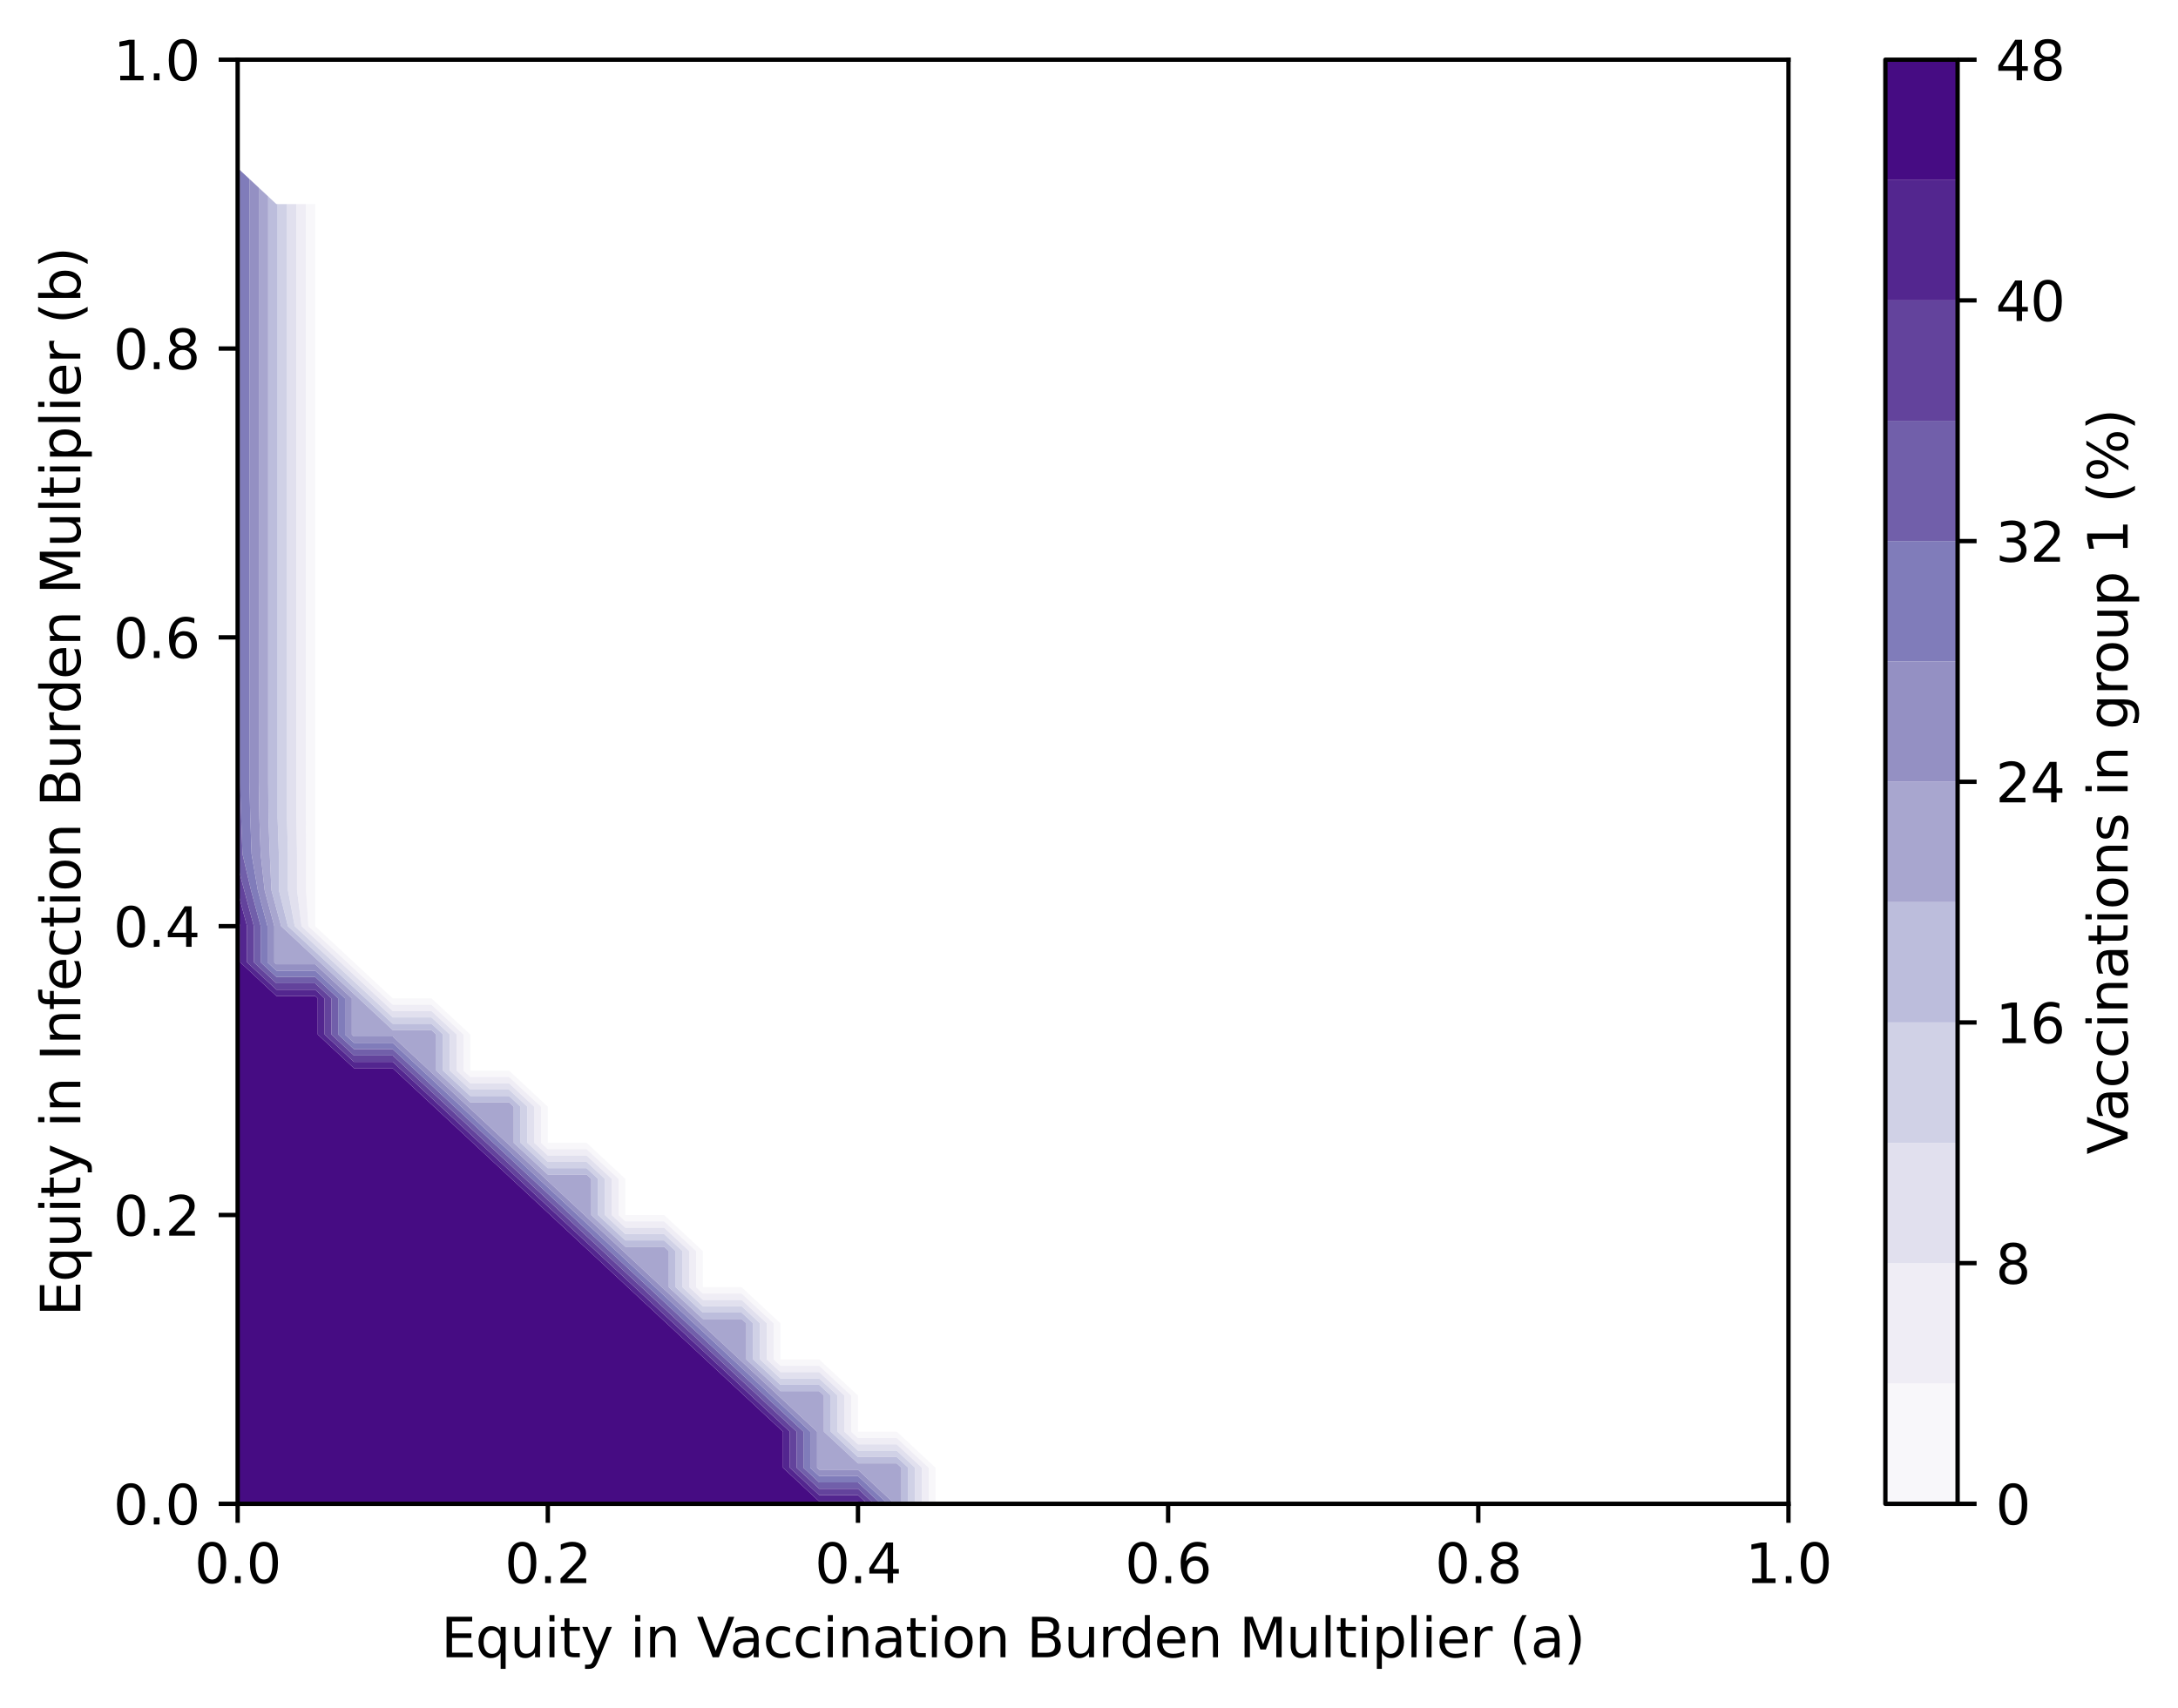 <?xml version="1.0" encoding="utf-8" standalone="no"?>
<!DOCTYPE svg PUBLIC "-//W3C//DTD SVG 1.1//EN"
  "http://www.w3.org/Graphics/SVG/1.1/DTD/svg11.dtd">
<svg xmlns:xlink="http://www.w3.org/1999/xlink" width="401.242pt" height="314.667pt" viewBox="0 0 401.242 314.667" xmlns="http://www.w3.org/2000/svg" version="1.1">
 <defs>
  <style type="text/css">*{stroke-linejoin: round; stroke-linecap: butt}</style>
 </defs>
 <g id="figure_1">
  <g id="patch_1">
   <path d="M 0 314.667 
L 401.242 314.667 
L 401.242 0 
L 0 0 
z
" style="fill: #ffffff"/>
  </g>
  <g id="axes_1">
   <g id="patch_2">
    <path d="M 43.781 277.111 
L 329.477 277.111 
L 329.477 10.999 
L 43.781 10.999 
z
" style="fill: #ffffff"/>
   </g>
   <g id="QuadContourSet_1">
    <path d="M 172.344 270.458 
L 165.202 263.806 
L 158.06 263.806 
L 158.06 263.806 
L 158.06 257.153 
L 150.917 250.5 
L 143.775 250.5 
L 143.775 250.5 
L 143.775 243.847 
L 136.632 237.194 
L 129.49 237.194 
L 129.49 237.194 
L 129.49 230.542 
L 122.348 223.889 
L 115.205 223.889 
L 115.205 223.889 
L 115.205 217.236 
L 108.063 210.583 
L 100.92 210.583 
L 100.92 210.583 
L 100.92 203.93 
L 93.778 197.278 
L 86.636 197.278 
L 86.636 197.278 
L 86.636 190.625 
L 79.493 183.972 
L 72.351 183.972 
L 72.351 183.972 
L 65.208 177.319 
L 65.208 177.319 
L 58.066 170.666 
L 58.066 170.666 
L 58.066 164.014 
L 58.066 157.361 
L 58.066 150.708 
L 58.066 144.055 
L 58.066 137.402 
L 58.066 130.75 
L 58.066 124.097 
L 58.066 117.444 
L 58.066 110.791 
L 58.066 104.138 
L 58.066 97.486 
L 58.066 90.833 
L 58.066 84.18 
L 58.066 77.527 
L 58.066 70.874 
L 58.066 64.222 
L 58.066 57.569 
L 58.066 50.916 
L 58.066 44.263 
L 58.066 37.61 
L 56.334 37.61 
L 56.334 44.263 
L 56.334 50.916 
L 56.334 57.569 
L 56.334 64.222 
L 56.334 70.874 
L 56.334 77.527 
L 56.334 84.18 
L 56.334 90.833 
L 56.334 97.486 
L 56.334 104.138 
L 56.334 110.791 
L 56.334 117.444 
L 56.334 124.097 
L 56.334 130.75 
L 56.334 137.402 
L 56.334 144.055 
L 56.334 150.708 
L 56.392 157.361 
L 56.392 164.014 
L 56.81 170.666 
L 58.066 171.836 
L 63.953 177.319 
L 65.208 178.489 
L 71.095 183.972 
L 72.351 185.142 
L 79.493 185.142 
L 85.38 190.625 
L 85.38 197.278 
L 86.636 198.447 
L 93.778 198.447 
L 99.665 203.93 
L 99.665 210.583 
L 100.92 211.753 
L 108.063 211.753 
L 113.95 217.236 
L 113.95 223.889 
L 115.205 225.058 
L 122.348 225.058 
L 128.234 230.542 
L 128.234 237.194 
L 129.49 238.364 
L 136.632 238.364 
L 142.519 243.847 
L 142.519 250.5 
L 143.775 251.67 
L 150.917 251.67 
L 156.804 257.153 
L 156.804 263.806 
L 158.06 264.975 
L 165.202 264.975 
L 171.089 270.458 
L 171.089 277.111 
L 172.344 277.111 
z
" clip-path="url(#p591212e6e8)" style="fill: #f8f7fa"/>
    <path d="M 171.089 270.458 
L 165.202 264.975 
L 158.06 264.975 
L 156.804 263.806 
L 156.804 257.153 
L 150.917 251.67 
L 143.775 251.67 
L 142.519 250.5 
L 142.519 243.847 
L 136.632 238.364 
L 129.49 238.364 
L 128.234 237.194 
L 128.234 230.542 
L 122.348 225.058 
L 115.205 225.058 
L 113.95 223.889 
L 113.95 217.236 
L 108.063 211.753 
L 100.92 211.753 
L 99.665 210.583 
L 99.665 203.93 
L 93.778 198.447 
L 86.636 198.447 
L 85.38 197.278 
L 85.38 190.625 
L 79.493 185.142 
L 72.351 185.142 
L 71.095 183.972 
L 65.208 178.489 
L 63.953 177.319 
L 58.066 171.836 
L 56.81 170.666 
L 56.392 164.014 
L 56.392 157.361 
L 56.334 150.708 
L 56.334 144.055 
L 56.334 137.402 
L 56.334 130.75 
L 56.334 124.097 
L 56.334 117.444 
L 56.334 110.791 
L 56.334 104.138 
L 56.334 97.486 
L 56.334 90.833 
L 56.334 84.18 
L 56.334 77.527 
L 56.334 70.874 
L 56.334 64.222 
L 56.334 57.569 
L 56.334 50.916 
L 56.334 44.263 
L 56.334 37.61 
L 54.602 37.61 
L 54.602 44.263 
L 54.602 50.916 
L 54.602 57.569 
L 54.602 64.222 
L 54.602 70.874 
L 54.602 77.527 
L 54.602 84.18 
L 54.602 90.833 
L 54.602 97.486 
L 54.602 104.138 
L 54.602 110.791 
L 54.602 117.444 
L 54.602 124.097 
L 54.602 130.75 
L 54.602 137.402 
L 54.602 144.055 
L 54.602 150.708 
L 54.718 157.361 
L 54.718 164.014 
L 55.555 170.666 
L 58.066 173.006 
L 62.697 177.319 
L 65.208 179.658 
L 69.84 183.972 
L 72.351 186.311 
L 79.493 186.311 
L 84.124 190.625 
L 84.124 197.278 
L 86.636 199.617 
L 93.778 199.617 
L 98.409 203.93 
L 98.409 210.583 
L 100.92 212.922 
L 108.063 212.922 
L 112.694 217.236 
L 112.694 223.889 
L 115.205 226.228 
L 122.348 226.228 
L 126.979 230.542 
L 126.979 237.194 
L 129.49 239.534 
L 136.632 239.534 
L 141.264 243.847 
L 141.264 250.5 
L 143.775 252.839 
L 150.917 252.839 
L 155.548 257.153 
L 155.548 263.806 
L 158.06 266.145 
L 165.202 266.145 
L 169.833 270.458 
L 169.833 277.111 
L 171.089 277.111 
z
" clip-path="url(#p591212e6e8)" style="fill: #efedf5"/>
    <path d="M 169.833 270.458 
L 165.202 266.145 
L 158.06 266.145 
L 155.548 263.806 
L 155.548 257.153 
L 150.917 252.839 
L 143.775 252.839 
L 141.264 250.5 
L 141.264 243.847 
L 136.632 239.534 
L 129.49 239.534 
L 126.979 237.194 
L 126.979 230.542 
L 122.348 226.228 
L 115.205 226.228 
L 112.694 223.889 
L 112.694 217.236 
L 108.063 212.922 
L 100.92 212.922 
L 98.409 210.583 
L 98.409 203.93 
L 93.778 199.617 
L 86.636 199.617 
L 84.124 197.278 
L 84.124 190.625 
L 79.493 186.311 
L 72.351 186.311 
L 69.84 183.972 
L 65.208 179.658 
L 62.697 177.319 
L 58.066 173.006 
L 55.555 170.666 
L 54.718 164.014 
L 54.718 157.361 
L 54.602 150.708 
L 54.602 144.055 
L 54.602 137.402 
L 54.602 130.75 
L 54.602 124.097 
L 54.602 117.444 
L 54.602 110.791 
L 54.602 104.138 
L 54.602 97.486 
L 54.602 90.833 
L 54.602 84.18 
L 54.602 77.527 
L 54.602 70.874 
L 54.602 64.222 
L 54.602 57.569 
L 54.602 50.916 
L 54.602 44.263 
L 54.602 37.61 
L 52.87 37.61 
L 52.87 44.263 
L 52.87 50.916 
L 52.87 57.569 
L 52.87 64.222 
L 52.87 70.874 
L 52.87 77.527 
L 52.87 84.18 
L 52.87 90.833 
L 52.87 97.486 
L 52.87 104.138 
L 52.87 110.791 
L 52.87 117.444 
L 52.87 124.097 
L 52.87 130.75 
L 52.87 137.402 
L 52.87 144.055 
L 52.87 150.708 
L 53.044 157.361 
L 53.044 164.014 
L 54.299 170.666 
L 58.066 174.175 
L 61.442 177.319 
L 65.208 180.828 
L 68.584 183.972 
L 72.351 187.481 
L 79.493 187.481 
L 82.869 190.625 
L 82.869 197.278 
L 86.636 200.786 
L 93.778 200.786 
L 97.154 203.93 
L 97.154 210.583 
L 100.92 214.092 
L 108.063 214.092 
L 111.438 217.236 
L 111.438 223.889 
L 115.205 227.398 
L 122.348 227.398 
L 125.723 230.542 
L 125.723 237.194 
L 129.49 240.703 
L 136.632 240.703 
L 140.008 243.847 
L 140.008 250.5 
L 143.775 254.009 
L 150.917 254.009 
L 154.293 257.153 
L 154.293 263.806 
L 158.06 267.314 
L 165.202 267.314 
L 168.578 270.458 
L 168.578 277.111 
L 169.833 277.111 
z
" clip-path="url(#p591212e6e8)" style="fill: #e1e0ee"/>
    <path d="M 168.578 270.458 
L 165.202 267.314 
L 158.06 267.314 
L 154.293 263.806 
L 154.293 257.153 
L 150.917 254.009 
L 143.775 254.009 
L 140.008 250.5 
L 140.008 243.847 
L 136.632 240.703 
L 129.49 240.703 
L 125.723 237.194 
L 125.723 230.542 
L 122.348 227.398 
L 115.205 227.398 
L 111.438 223.889 
L 111.438 217.236 
L 108.063 214.092 
L 100.92 214.092 
L 97.154 210.583 
L 97.154 203.93 
L 93.778 200.786 
L 86.636 200.786 
L 82.869 197.278 
L 82.869 190.625 
L 79.493 187.481 
L 72.351 187.481 
L 68.584 183.972 
L 65.208 180.828 
L 61.442 177.319 
L 58.066 174.175 
L 54.299 170.666 
L 53.044 164.014 
L 53.044 157.361 
L 52.87 150.708 
L 52.87 144.055 
L 52.87 137.402 
L 52.87 130.75 
L 52.87 124.097 
L 52.87 117.444 
L 52.87 110.791 
L 52.87 104.138 
L 52.87 97.486 
L 52.87 90.833 
L 52.87 84.18 
L 52.87 77.527 
L 52.87 70.874 
L 52.87 64.222 
L 52.87 57.569 
L 52.87 50.916 
L 52.87 44.263 
L 52.87 37.61 
L 51.138 37.61 
L 51.138 44.263 
L 51.138 50.916 
L 51.138 57.569 
L 51.138 64.222 
L 51.138 70.874 
L 51.138 77.527 
L 51.138 84.18 
L 51.138 90.833 
L 51.138 97.486 
L 51.138 104.138 
L 51.138 110.791 
L 51.138 117.444 
L 51.138 124.097 
L 51.138 130.75 
L 51.138 137.402 
L 51.138 144.055 
L 51.138 150.708 
L 51.369 157.361 
L 51.369 164.014 
L 53.044 170.666 
L 58.066 175.345 
L 60.186 177.319 
L 65.208 181.997 
L 67.328 183.972 
L 72.351 188.65 
L 79.493 188.65 
L 81.613 190.625 
L 81.613 197.278 
L 86.636 201.956 
L 93.778 201.956 
L 95.898 203.93 
L 95.898 210.583 
L 100.92 215.261 
L 108.063 215.261 
L 110.183 217.236 
L 110.183 223.889 
L 115.205 228.567 
L 122.348 228.567 
L 124.468 230.542 
L 124.468 237.194 
L 129.49 241.873 
L 136.632 241.873 
L 138.752 243.847 
L 138.752 250.5 
L 143.775 255.178 
L 150.917 255.178 
L 153.037 257.153 
L 153.037 263.806 
L 158.06 268.484 
L 165.202 268.484 
L 167.322 270.458 
L 167.322 277.111 
L 168.578 277.111 
z
" clip-path="url(#p591212e6e8)" style="fill: #d0d1e6"/>
    <path d="M 167.322 270.458 
L 165.202 268.484 
L 158.06 268.484 
L 153.037 263.806 
L 153.037 257.153 
L 150.917 255.178 
L 143.775 255.178 
L 138.752 250.5 
L 138.752 243.847 
L 136.632 241.873 
L 129.49 241.873 
L 124.468 237.194 
L 124.468 230.542 
L 122.348 228.567 
L 115.205 228.567 
L 110.183 223.889 
L 110.183 217.236 
L 108.063 215.261 
L 100.92 215.261 
L 95.898 210.583 
L 95.898 203.93 
L 93.778 201.956 
L 86.636 201.956 
L 81.613 197.278 
L 81.613 190.625 
L 79.493 188.65 
L 72.351 188.65 
L 67.328 183.972 
L 65.208 181.997 
L 60.186 177.319 
L 58.066 175.345 
L 53.044 170.666 
L 51.369 164.014 
L 51.369 157.361 
L 51.138 150.708 
L 51.138 144.055 
L 51.138 137.402 
L 51.138 130.75 
L 51.138 124.097 
L 51.138 117.444 
L 51.138 110.791 
L 51.138 104.138 
L 51.138 97.486 
L 51.138 90.833 
L 51.138 84.18 
L 51.138 77.527 
L 51.138 70.874 
L 51.138 64.222 
L 51.138 57.569 
L 51.138 50.916 
L 51.138 44.263 
L 51.138 37.61 
L 50.924 37.61 
L 49.407 36.197 
L 49.407 37.61 
L 49.407 44.263 
L 49.407 50.916 
L 49.407 57.569 
L 49.407 64.222 
L 49.407 70.874 
L 49.407 77.527 
L 49.407 84.18 
L 49.407 90.833 
L 49.407 97.486 
L 49.407 104.138 
L 49.407 110.791 
L 49.407 117.444 
L 49.407 124.097 
L 49.407 130.75 
L 49.407 137.402 
L 49.407 144.055 
L 49.457 150.708 
L 49.695 157.361 
L 50.002 164.014 
L 50.924 167.446 
L 51.788 170.666 
L 58.066 176.514 
L 58.93 177.319 
L 65.208 183.167 
L 66.073 183.972 
L 72.351 189.82 
L 79.493 189.82 
L 80.357 190.625 
L 80.357 197.278 
L 86.636 203.125 
L 93.778 203.125 
L 94.642 203.93 
L 94.642 210.583 
L 100.92 216.431 
L 108.063 216.431 
L 108.927 217.236 
L 108.927 223.889 
L 115.205 229.737 
L 122.348 229.737 
L 123.212 230.542 
L 123.212 237.194 
L 129.49 243.042 
L 136.632 243.042 
L 137.497 243.847 
L 137.497 250.5 
L 143.775 256.348 
L 150.917 256.348 
L 151.781 257.153 
L 151.781 263.806 
L 158.06 269.653 
L 165.202 269.653 
L 166.066 270.458 
L 166.066 277.111 
L 167.322 277.111 
z
" clip-path="url(#p591212e6e8)" style="fill: #bcbddc"/>
    <path d="M 150.917 270.823 
L 158.06 270.823 
L 164.811 277.111 
L 165.202 277.111 
L 166.066 277.111 
L 166.066 270.458 
L 165.202 269.653 
L 158.06 269.653 
L 151.781 263.806 
L 151.781 257.153 
L 150.917 256.348 
L 143.775 256.348 
L 137.497 250.5 
L 137.497 243.847 
L 136.632 243.042 
L 129.49 243.042 
L 123.212 237.194 
L 123.212 230.542 
L 122.348 229.737 
L 115.205 229.737 
L 108.927 223.889 
L 108.927 217.236 
L 108.063 216.431 
L 100.92 216.431 
L 94.642 210.583 
L 94.642 203.93 
L 93.778 203.125 
L 86.636 203.125 
L 80.357 197.278 
L 80.357 190.625 
L 79.493 189.82 
L 72.351 189.82 
L 66.073 183.972 
L 65.208 183.167 
L 58.93 177.319 
L 58.066 176.514 
L 51.788 170.666 
L 50.924 167.446 
L 50.002 164.014 
L 49.695 157.361 
L 49.457 150.708 
L 49.407 144.055 
L 49.407 137.402 
L 49.407 130.75 
L 49.407 124.097 
L 49.407 117.444 
L 49.407 110.791 
L 49.407 104.138 
L 49.407 97.486 
L 49.407 90.833 
L 49.407 84.18 
L 49.407 77.527 
L 49.407 70.874 
L 49.407 64.222 
L 49.407 57.569 
L 49.407 50.916 
L 49.407 44.263 
L 49.407 37.61 
L 49.407 36.197 
L 47.675 34.584 
L 47.675 37.61 
L 47.675 44.263 
L 47.675 50.916 
L 47.675 57.569 
L 47.675 64.222 
L 47.675 70.874 
L 47.675 77.527 
L 47.675 84.18 
L 47.675 90.833 
L 47.675 97.486 
L 47.675 104.138 
L 47.675 110.791 
L 47.675 117.444 
L 47.675 124.097 
L 47.675 130.75 
L 47.675 137.402 
L 47.675 144.055 
L 47.783 150.708 
L 48.021 157.361 
L 48.747 164.014 
L 50.532 170.666 
L 50.532 177.319 
L 50.924 177.684 
L 58.066 177.684 
L 64.817 183.972 
L 64.817 190.625 
L 65.208 190.989 
L 72.351 190.989 
L 79.102 197.278 
L 79.493 197.642 
L 86.244 203.93 
L 86.636 204.295 
L 93.387 210.583 
L 93.778 210.948 
L 100.529 217.236 
L 100.92 217.601 
L 107.671 223.889 
L 108.063 224.253 
L 114.814 230.542 
L 115.205 230.906 
L 121.956 237.194 
L 122.348 237.559 
L 129.099 243.847 
L 129.49 244.212 
L 136.241 250.5 
L 136.632 250.865 
L 143.383 257.153 
L 143.775 257.517 
L 150.526 263.806 
L 150.526 270.458 
z
" clip-path="url(#p591212e6e8)" style="fill: #a8a6cf"/>
    <path d="M 150.917 271.993 
L 158.06 271.993 
L 163.555 277.111 
L 164.811 277.111 
L 158.06 270.823 
L 150.917 270.823 
L 150.526 270.458 
L 150.526 263.806 
L 143.775 257.517 
L 143.383 257.153 
L 136.632 250.865 
L 136.241 250.5 
L 129.49 244.212 
L 129.099 243.847 
L 122.348 237.559 
L 121.956 237.194 
L 115.205 230.906 
L 114.814 230.542 
L 108.063 224.253 
L 107.671 223.889 
L 100.92 217.601 
L 100.529 217.236 
L 93.778 210.948 
L 93.387 210.583 
L 86.636 204.295 
L 86.244 203.93 
L 79.493 197.642 
L 79.102 197.278 
L 72.351 190.989 
L 65.208 190.989 
L 64.817 190.625 
L 64.817 183.972 
L 58.066 177.684 
L 50.924 177.684 
L 50.532 177.319 
L 50.532 170.666 
L 48.747 164.014 
L 48.021 157.361 
L 47.783 150.708 
L 47.675 144.055 
L 47.675 137.402 
L 47.675 130.75 
L 47.675 124.097 
L 47.675 117.444 
L 47.675 110.791 
L 47.675 104.138 
L 47.675 97.486 
L 47.675 90.833 
L 47.675 84.18 
L 47.675 77.527 
L 47.675 70.874 
L 47.675 64.222 
L 47.675 57.569 
L 47.675 50.916 
L 47.675 44.263 
L 47.675 37.61 
L 47.675 34.584 
L 45.943 32.971 
L 45.943 37.61 
L 45.943 44.263 
L 45.943 50.916 
L 45.943 57.569 
L 45.943 64.222 
L 45.943 70.874 
L 45.943 77.527 
L 45.943 84.18 
L 45.943 90.833 
L 45.943 97.486 
L 45.943 104.138 
L 45.943 110.791 
L 45.943 117.444 
L 45.943 124.097 
L 45.943 130.75 
L 45.943 137.402 
L 45.943 144.055 
L 46.109 150.708 
L 46.347 157.361 
L 47.491 164.014 
L 49.277 170.666 
L 49.277 177.319 
L 50.924 178.853 
L 58.066 178.853 
L 63.561 183.972 
L 63.561 190.625 
L 65.208 192.159 
L 72.351 192.159 
L 77.846 197.278 
L 79.493 198.812 
L 84.989 203.93 
L 86.636 205.465 
L 92.131 210.583 
L 93.778 212.117 
L 99.273 217.236 
L 100.92 218.77 
L 106.416 223.889 
L 108.063 225.423 
L 113.558 230.542 
L 115.205 232.076 
L 120.701 237.194 
L 122.348 238.729 
L 127.843 243.847 
L 129.49 245.381 
L 134.985 250.5 
L 136.632 252.034 
L 142.128 257.153 
L 143.775 258.687 
L 149.27 263.806 
L 149.27 270.458 
z
" clip-path="url(#p591212e6e8)" style="fill: #9490c3"/>
    <path d="M 150.917 273.162 
L 158.06 273.162 
L 162.299 277.111 
L 163.555 277.111 
L 158.06 271.993 
L 150.917 271.993 
L 149.27 270.458 
L 149.27 263.806 
L 143.775 258.687 
L 142.128 257.153 
L 136.632 252.034 
L 134.985 250.5 
L 129.49 245.381 
L 127.843 243.847 
L 122.348 238.729 
L 120.701 237.194 
L 115.205 232.076 
L 113.558 230.542 
L 108.063 225.423 
L 106.416 223.889 
L 100.92 218.77 
L 99.273 217.236 
L 93.778 212.117 
L 92.131 210.583 
L 86.636 205.465 
L 84.989 203.93 
L 79.493 198.812 
L 77.846 197.278 
L 72.351 192.159 
L 65.208 192.159 
L 63.561 190.625 
L 63.561 183.972 
L 58.066 178.853 
L 50.924 178.853 
L 49.277 177.319 
L 49.277 170.666 
L 47.491 164.014 
L 46.347 157.361 
L 46.109 150.708 
L 45.943 144.055 
L 45.943 137.402 
L 45.943 130.75 
L 45.943 124.097 
L 45.943 117.444 
L 45.943 110.791 
L 45.943 104.138 
L 45.943 97.486 
L 45.943 90.833 
L 45.943 84.18 
L 45.943 77.527 
L 45.943 70.874 
L 45.943 64.222 
L 45.943 57.569 
L 45.943 50.916 
L 45.943 44.263 
L 45.943 37.61 
L 45.943 32.971 
L 44.211 31.358 
L 44.211 37.61 
L 44.211 44.263 
L 44.211 50.916 
L 44.211 57.569 
L 44.211 64.222 
L 44.211 70.874 
L 44.211 77.527 
L 44.211 84.18 
L 44.211 90.833 
L 44.211 97.486 
L 44.211 104.138 
L 44.211 110.791 
L 44.211 117.444 
L 44.211 124.097 
L 44.211 130.75 
L 44.211 137.402 
L 44.211 144.055 
L 44.435 150.708 
L 44.673 157.361 
L 46.235 164.014 
L 48.021 170.666 
L 48.021 177.319 
L 50.924 180.023 
L 58.066 180.023 
L 62.306 183.972 
L 62.306 190.625 
L 65.208 193.329 
L 72.351 193.329 
L 76.591 197.278 
L 79.493 199.981 
L 83.733 203.93 
L 86.636 206.634 
L 90.875 210.583 
L 93.778 213.287 
L 98.018 217.236 
L 100.92 219.94 
L 105.16 223.889 
L 108.063 226.593 
L 112.303 230.542 
L 115.205 233.245 
L 119.445 237.194 
L 122.348 239.898 
L 126.587 243.847 
L 129.49 246.551 
L 133.73 250.5 
L 136.632 253.204 
L 140.872 257.153 
L 143.775 259.857 
L 148.015 263.806 
L 148.015 270.458 
z
" clip-path="url(#p591212e6e8)" style="fill: #807cba"/>
    <path d="M 150.917 274.332 
L 158.06 274.332 
L 161.044 277.111 
L 162.299 277.111 
L 158.06 273.162 
L 150.917 273.162 
L 148.015 270.458 
L 148.015 263.806 
L 143.775 259.857 
L 140.872 257.153 
L 136.632 253.204 
L 133.73 250.5 
L 129.49 246.551 
L 126.587 243.847 
L 122.348 239.898 
L 119.445 237.194 
L 115.205 233.245 
L 112.303 230.542 
L 108.063 226.593 
L 105.16 223.889 
L 100.92 219.94 
L 98.018 217.236 
L 93.778 213.287 
L 90.875 210.583 
L 86.636 206.634 
L 83.733 203.93 
L 79.493 199.981 
L 76.591 197.278 
L 72.351 193.329 
L 65.208 193.329 
L 62.306 190.625 
L 62.306 183.972 
L 58.066 180.023 
L 50.924 180.023 
L 48.021 177.319 
L 48.021 170.666 
L 46.235 164.014 
L 44.673 157.361 
L 44.435 150.708 
L 44.211 144.055 
L 44.211 137.402 
L 44.211 130.75 
L 44.211 124.097 
L 44.211 117.444 
L 44.211 110.791 
L 44.211 104.138 
L 44.211 97.486 
L 44.211 90.833 
L 44.211 84.18 
L 44.211 77.527 
L 44.211 70.874 
L 44.211 64.222 
L 44.211 57.569 
L 44.211 50.916 
L 44.211 44.263 
L 44.211 37.61 
L 44.211 31.358 
L 43.781 30.958 
L 43.781 37.61 
L 43.781 44.263 
L 43.781 50.916 
L 43.781 57.569 
L 43.781 64.222 
L 43.781 70.874 
L 43.781 77.527 
L 43.781 84.18 
L 43.781 90.833 
L 43.781 97.486 
L 43.781 104.138 
L 43.781 110.791 
L 43.781 117.444 
L 43.781 124.097 
L 43.781 130.75 
L 43.781 137.402 
L 43.781 144.055 
L 43.781 150.708 
L 43.781 157.361 
L 43.781 159.548 
L 44.98 164.014 
L 46.765 170.666 
L 46.765 177.319 
L 50.924 181.192 
L 58.066 181.192 
L 61.05 183.972 
L 61.05 190.625 
L 65.208 194.498 
L 72.351 194.498 
L 75.335 197.278 
L 79.493 201.151 
L 82.477 203.93 
L 86.636 207.804 
L 89.62 210.583 
L 93.778 214.456 
L 96.762 217.236 
L 100.92 221.109 
L 103.905 223.889 
L 108.063 227.762 
L 111.047 230.542 
L 115.205 234.415 
L 118.189 237.194 
L 122.348 241.068 
L 125.332 243.847 
L 129.49 247.72 
L 132.474 250.5 
L 136.632 254.373 
L 139.617 257.153 
L 143.775 261.026 
L 146.759 263.806 
L 146.759 270.458 
z
" clip-path="url(#p591212e6e8)" style="fill: #715faa"/>
    <path d="M 150.917 275.501 
L 158.06 275.501 
L 159.788 277.111 
L 161.044 277.111 
L 158.06 274.332 
L 150.917 274.332 
L 146.759 270.458 
L 146.759 263.806 
L 143.775 261.026 
L 139.617 257.153 
L 136.632 254.373 
L 132.474 250.5 
L 129.49 247.72 
L 125.332 243.847 
L 122.348 241.068 
L 118.189 237.194 
L 115.205 234.415 
L 111.047 230.542 
L 108.063 227.762 
L 103.905 223.889 
L 100.92 221.109 
L 96.762 217.236 
L 93.778 214.456 
L 89.62 210.583 
L 86.636 207.804 
L 82.477 203.93 
L 79.493 201.151 
L 75.335 197.278 
L 72.351 194.498 
L 65.208 194.498 
L 61.05 190.625 
L 61.05 183.972 
L 58.066 181.192 
L 50.924 181.192 
L 46.765 177.319 
L 46.765 170.666 
L 44.98 164.014 
L 43.781 159.548 
L 43.781 164.014 
L 43.781 164.227 
L 45.51 170.666 
L 45.51 177.319 
L 50.924 182.362 
L 58.066 182.362 
L 59.795 183.972 
L 59.795 190.625 
L 65.208 195.668 
L 72.351 195.668 
L 74.079 197.278 
L 79.493 202.32 
L 81.222 203.93 
L 86.636 208.973 
L 88.364 210.583 
L 93.778 215.626 
L 95.507 217.236 
L 100.92 222.279 
L 102.649 223.889 
L 108.063 228.932 
L 109.791 230.542 
L 115.205 235.584 
L 116.934 237.194 
L 122.348 242.237 
L 124.076 243.847 
L 129.49 248.89 
L 131.219 250.5 
L 136.632 255.543 
L 138.361 257.153 
L 143.775 262.196 
L 145.503 263.806 
L 145.503 270.458 
z
" clip-path="url(#p591212e6e8)" style="fill: #63439c"/>
    <path d="M 150.917 276.671 
L 158.06 276.671 
L 158.532 277.111 
L 159.788 277.111 
L 158.06 275.501 
L 150.917 275.501 
L 145.503 270.458 
L 145.503 263.806 
L 143.775 262.196 
L 138.361 257.153 
L 136.632 255.543 
L 131.219 250.5 
L 129.49 248.89 
L 124.076 243.847 
L 122.348 242.237 
L 116.934 237.194 
L 115.205 235.584 
L 109.791 230.542 
L 108.063 228.932 
L 102.649 223.889 
L 100.92 222.279 
L 95.507 217.236 
L 93.778 215.626 
L 88.364 210.583 
L 86.636 208.973 
L 81.222 203.93 
L 79.493 202.32 
L 74.079 197.278 
L 72.351 195.668 
L 65.208 195.668 
L 59.795 190.625 
L 59.795 183.972 
L 58.066 182.362 
L 50.924 182.362 
L 45.51 177.319 
L 45.51 170.666 
L 43.781 164.227 
L 43.781 168.905 
L 44.254 170.666 
L 44.254 177.319 
L 50.924 183.532 
L 58.066 183.532 
L 58.539 183.972 
L 58.539 190.625 
L 65.208 196.837 
L 72.351 196.837 
L 72.824 197.278 
L 79.493 203.49 
L 79.966 203.93 
L 86.636 210.143 
L 87.108 210.583 
L 93.778 216.796 
L 94.251 217.236 
L 100.92 223.448 
L 101.393 223.889 
L 108.063 230.101 
L 108.536 230.542 
L 115.205 236.754 
L 115.678 237.194 
L 122.348 243.407 
L 122.82 243.847 
L 129.49 250.06 
L 129.963 250.5 
L 136.632 256.712 
L 137.105 257.153 
L 143.775 263.365 
L 144.248 263.806 
L 144.248 270.458 
z
" clip-path="url(#p591212e6e8)" style="fill: #53268f"/>
    <path d="M 50.924 277.111 
L 58.066 277.111 
L 65.208 277.111 
L 72.351 277.111 
L 79.493 277.111 
L 86.636 277.111 
L 93.778 277.111 
L 100.92 277.111 
L 108.063 277.111 
L 115.205 277.111 
L 122.348 277.111 
L 129.49 277.111 
L 136.632 277.111 
L 143.775 277.111 
L 150.917 277.111 
L 158.06 277.111 
L 158.532 277.111 
L 158.06 276.671 
L 150.917 276.671 
L 144.248 270.458 
L 144.248 263.806 
L 143.775 263.365 
L 137.105 257.153 
L 136.632 256.712 
L 129.963 250.5 
L 129.49 250.06 
L 122.82 243.847 
L 122.348 243.407 
L 115.678 237.194 
L 115.205 236.754 
L 108.536 230.542 
L 108.063 230.101 
L 101.393 223.889 
L 100.92 223.448 
L 94.251 217.236 
L 93.778 216.796 
L 87.108 210.583 
L 86.636 210.143 
L 79.966 203.93 
L 79.493 203.49 
L 72.824 197.278 
L 72.351 196.837 
L 65.208 196.837 
L 58.539 190.625 
L 58.539 183.972 
L 58.066 183.532 
L 50.924 183.532 
L 44.254 177.319 
L 44.254 170.666 
L 43.781 168.905 
L 43.781 170.666 
L 43.781 177.319 
L 43.781 183.972 
L 43.781 190.625 
L 43.781 197.278 
L 43.781 203.93 
L 43.781 210.583 
L 43.781 217.236 
L 43.781 223.889 
L 43.781 230.542 
L 43.781 237.194 
L 43.781 243.847 
L 43.781 250.5 
L 43.781 257.153 
L 43.781 263.806 
L 43.781 270.458 
L 43.781 277.111 
z
" clip-path="url(#p591212e6e8)" style="fill: #460c83"/>
   </g>
   <g id="matplotlib.axis_1">
    <g id="xtick_1">
     <g id="line2d_1">
      <defs>
       <path id="m29b659b7e1" d="M 0 0 
L 0 3.5 
" style="stroke: #000000; stroke-width: 0.8"/>
      </defs>
      <g>
       <use xlink:href="#m29b659b7e1" x="43.781" y="277.111" style="stroke: #000000; stroke-width: 0.8"/>
      </g>
     </g>
     <g id="text_1">
      <!-- 0.0 -->
      <g transform="translate(35.83 291.71) scale(0.1 -0.1)">
       <defs>
        <path id="DejaVuSans-30" d="M 2034 4250 
Q 1547 4250 1301 3770 
Q 1056 3291 1056 2328 
Q 1056 1369 1301 889 
Q 1547 409 2034 409 
Q 2525 409 2770 889 
Q 3016 1369 3016 2328 
Q 3016 3291 2770 3770 
Q 2525 4250 2034 4250 
z
M 2034 4750 
Q 2819 4750 3233 4129 
Q 3647 3509 3647 2328 
Q 3647 1150 3233 529 
Q 2819 -91 2034 -91 
Q 1250 -91 836 529 
Q 422 1150 422 2328 
Q 422 3509 836 4129 
Q 1250 4750 2034 4750 
z
" transform="scale(0.016)"/>
        <path id="DejaVuSans-2e" d="M 684 794 
L 1344 794 
L 1344 0 
L 684 0 
L 684 794 
z
" transform="scale(0.016)"/>
       </defs>
       <use xlink:href="#DejaVuSans-30"/>
       <use xlink:href="#DejaVuSans-2e" x="63.623"/>
       <use xlink:href="#DejaVuSans-30" x="95.41"/>
      </g>
     </g>
    </g>
    <g id="xtick_2">
     <g id="line2d_2">
      <g>
       <use xlink:href="#m29b659b7e1" x="100.92" y="277.111" style="stroke: #000000; stroke-width: 0.8"/>
      </g>
     </g>
     <g id="text_2">
      <!-- 0.2 -->
      <g transform="translate(92.969 291.71) scale(0.1 -0.1)">
       <defs>
        <path id="DejaVuSans-32" d="M 1228 531 
L 3431 531 
L 3431 0 
L 469 0 
L 469 531 
Q 828 903 1448 1529 
Q 2069 2156 2228 2338 
Q 2531 2678 2651 2914 
Q 2772 3150 2772 3378 
Q 2772 3750 2511 3984 
Q 2250 4219 1831 4219 
Q 1534 4219 1204 4116 
Q 875 4013 500 3803 
L 500 4441 
Q 881 4594 1212 4672 
Q 1544 4750 1819 4750 
Q 2544 4750 2975 4387 
Q 3406 4025 3406 3419 
Q 3406 3131 3298 2873 
Q 3191 2616 2906 2266 
Q 2828 2175 2409 1742 
Q 1991 1309 1228 531 
z
" transform="scale(0.016)"/>
       </defs>
       <use xlink:href="#DejaVuSans-30"/>
       <use xlink:href="#DejaVuSans-2e" x="63.623"/>
       <use xlink:href="#DejaVuSans-32" x="95.41"/>
      </g>
     </g>
    </g>
    <g id="xtick_3">
     <g id="line2d_3">
      <g>
       <use xlink:href="#m29b659b7e1" x="158.06" y="277.111" style="stroke: #000000; stroke-width: 0.8"/>
      </g>
     </g>
     <g id="text_3">
      <!-- 0.4 -->
      <g transform="translate(150.108 291.71) scale(0.1 -0.1)">
       <defs>
        <path id="DejaVuSans-34" d="M 2419 4116 
L 825 1625 
L 2419 1625 
L 2419 4116 
z
M 2253 4666 
L 3047 4666 
L 3047 1625 
L 3713 1625 
L 3713 1100 
L 3047 1100 
L 3047 0 
L 2419 0 
L 2419 1100 
L 313 1100 
L 313 1709 
L 2253 4666 
z
" transform="scale(0.016)"/>
       </defs>
       <use xlink:href="#DejaVuSans-30"/>
       <use xlink:href="#DejaVuSans-2e" x="63.623"/>
       <use xlink:href="#DejaVuSans-34" x="95.41"/>
      </g>
     </g>
    </g>
    <g id="xtick_4">
     <g id="line2d_4">
      <g>
       <use xlink:href="#m29b659b7e1" x="215.199" y="277.111" style="stroke: #000000; stroke-width: 0.8"/>
      </g>
     </g>
     <g id="text_4">
      <!-- 0.6 -->
      <g transform="translate(207.247 291.71) scale(0.1 -0.1)">
       <defs>
        <path id="DejaVuSans-36" d="M 2113 2584 
Q 1688 2584 1439 2293 
Q 1191 2003 1191 1497 
Q 1191 994 1439 701 
Q 1688 409 2113 409 
Q 2538 409 2786 701 
Q 3034 994 3034 1497 
Q 3034 2003 2786 2293 
Q 2538 2584 2113 2584 
z
M 3366 4563 
L 3366 3988 
Q 3128 4100 2886 4159 
Q 2644 4219 2406 4219 
Q 1781 4219 1451 3797 
Q 1122 3375 1075 2522 
Q 1259 2794 1537 2939 
Q 1816 3084 2150 3084 
Q 2853 3084 3261 2657 
Q 3669 2231 3669 1497 
Q 3669 778 3244 343 
Q 2819 -91 2113 -91 
Q 1303 -91 875 529 
Q 447 1150 447 2328 
Q 447 3434 972 4092 
Q 1497 4750 2381 4750 
Q 2619 4750 2861 4703 
Q 3103 4656 3366 4563 
z
" transform="scale(0.016)"/>
       </defs>
       <use xlink:href="#DejaVuSans-30"/>
       <use xlink:href="#DejaVuSans-2e" x="63.623"/>
       <use xlink:href="#DejaVuSans-36" x="95.41"/>
      </g>
     </g>
    </g>
    <g id="xtick_5">
     <g id="line2d_5">
      <g>
       <use xlink:href="#m29b659b7e1" x="272.338" y="277.111" style="stroke: #000000; stroke-width: 0.8"/>
      </g>
     </g>
     <g id="text_5">
      <!-- 0.8 -->
      <g transform="translate(264.386 291.71) scale(0.1 -0.1)">
       <defs>
        <path id="DejaVuSans-38" d="M 2034 2216 
Q 1584 2216 1326 1975 
Q 1069 1734 1069 1313 
Q 1069 891 1326 650 
Q 1584 409 2034 409 
Q 2484 409 2743 651 
Q 3003 894 3003 1313 
Q 3003 1734 2745 1975 
Q 2488 2216 2034 2216 
z
M 1403 2484 
Q 997 2584 770 2862 
Q 544 3141 544 3541 
Q 544 4100 942 4425 
Q 1341 4750 2034 4750 
Q 2731 4750 3128 4425 
Q 3525 4100 3525 3541 
Q 3525 3141 3298 2862 
Q 3072 2584 2669 2484 
Q 3125 2378 3379 2068 
Q 3634 1759 3634 1313 
Q 3634 634 3220 271 
Q 2806 -91 2034 -91 
Q 1263 -91 848 271 
Q 434 634 434 1313 
Q 434 1759 690 2068 
Q 947 2378 1403 2484 
z
M 1172 3481 
Q 1172 3119 1398 2916 
Q 1625 2713 2034 2713 
Q 2441 2713 2670 2916 
Q 2900 3119 2900 3481 
Q 2900 3844 2670 4047 
Q 2441 4250 2034 4250 
Q 1625 4250 1398 4047 
Q 1172 3844 1172 3481 
z
" transform="scale(0.016)"/>
       </defs>
       <use xlink:href="#DejaVuSans-30"/>
       <use xlink:href="#DejaVuSans-2e" x="63.623"/>
       <use xlink:href="#DejaVuSans-38" x="95.41"/>
      </g>
     </g>
    </g>
    <g id="xtick_6">
     <g id="line2d_6">
      <g>
       <use xlink:href="#m29b659b7e1" x="329.477" y="277.111" style="stroke: #000000; stroke-width: 0.8"/>
      </g>
     </g>
     <g id="text_6">
      <!-- 1.0 -->
      <g transform="translate(321.526 291.71) scale(0.1 -0.1)">
       <defs>
        <path id="DejaVuSans-31" d="M 794 531 
L 1825 531 
L 1825 4091 
L 703 3866 
L 703 4441 
L 1819 4666 
L 2450 4666 
L 2450 531 
L 3481 531 
L 3481 0 
L 794 0 
L 794 531 
z
" transform="scale(0.016)"/>
       </defs>
       <use xlink:href="#DejaVuSans-31"/>
       <use xlink:href="#DejaVuSans-2e" x="63.623"/>
       <use xlink:href="#DejaVuSans-30" x="95.41"/>
      </g>
     </g>
    </g>
    <g id="text_7">
     <!-- Equity in Vaccination Burden Multiplier (a) -->
     <g transform="translate(81.263 305.388) scale(0.1 -0.1)">
      <defs>
       <path id="DejaVuSans-45" d="M 628 4666 
L 3578 4666 
L 3578 4134 
L 1259 4134 
L 1259 2753 
L 3481 2753 
L 3481 2222 
L 1259 2222 
L 1259 531 
L 3634 531 
L 3634 0 
L 628 0 
L 628 4666 
z
" transform="scale(0.016)"/>
       <path id="DejaVuSans-71" d="M 947 1747 
Q 947 1113 1208 752 
Q 1469 391 1925 391 
Q 2381 391 2643 752 
Q 2906 1113 2906 1747 
Q 2906 2381 2643 2742 
Q 2381 3103 1925 3103 
Q 1469 3103 1208 2742 
Q 947 2381 947 1747 
z
M 2906 525 
Q 2725 213 2448 61 
Q 2172 -91 1784 -91 
Q 1150 -91 751 415 
Q 353 922 353 1747 
Q 353 2572 751 3078 
Q 1150 3584 1784 3584 
Q 2172 3584 2448 3432 
Q 2725 3281 2906 2969 
L 2906 3500 
L 3481 3500 
L 3481 -1331 
L 2906 -1331 
L 2906 525 
z
" transform="scale(0.016)"/>
       <path id="DejaVuSans-75" d="M 544 1381 
L 544 3500 
L 1119 3500 
L 1119 1403 
Q 1119 906 1312 657 
Q 1506 409 1894 409 
Q 2359 409 2629 706 
Q 2900 1003 2900 1516 
L 2900 3500 
L 3475 3500 
L 3475 0 
L 2900 0 
L 2900 538 
Q 2691 219 2414 64 
Q 2138 -91 1772 -91 
Q 1169 -91 856 284 
Q 544 659 544 1381 
z
M 1991 3584 
L 1991 3584 
z
" transform="scale(0.016)"/>
       <path id="DejaVuSans-69" d="M 603 3500 
L 1178 3500 
L 1178 0 
L 603 0 
L 603 3500 
z
M 603 4863 
L 1178 4863 
L 1178 4134 
L 603 4134 
L 603 4863 
z
" transform="scale(0.016)"/>
       <path id="DejaVuSans-74" d="M 1172 4494 
L 1172 3500 
L 2356 3500 
L 2356 3053 
L 1172 3053 
L 1172 1153 
Q 1172 725 1289 603 
Q 1406 481 1766 481 
L 2356 481 
L 2356 0 
L 1766 0 
Q 1100 0 847 248 
Q 594 497 594 1153 
L 594 3053 
L 172 3053 
L 172 3500 
L 594 3500 
L 594 4494 
L 1172 4494 
z
" transform="scale(0.016)"/>
       <path id="DejaVuSans-79" d="M 2059 -325 
Q 1816 -950 1584 -1140 
Q 1353 -1331 966 -1331 
L 506 -1331 
L 506 -850 
L 844 -850 
Q 1081 -850 1212 -737 
Q 1344 -625 1503 -206 
L 1606 56 
L 191 3500 
L 800 3500 
L 1894 763 
L 2988 3500 
L 3597 3500 
L 2059 -325 
z
" transform="scale(0.016)"/>
       <path id="DejaVuSans-20" transform="scale(0.016)"/>
       <path id="DejaVuSans-6e" d="M 3513 2113 
L 3513 0 
L 2938 0 
L 2938 2094 
Q 2938 2591 2744 2837 
Q 2550 3084 2163 3084 
Q 1697 3084 1428 2787 
Q 1159 2491 1159 1978 
L 1159 0 
L 581 0 
L 581 3500 
L 1159 3500 
L 1159 2956 
Q 1366 3272 1645 3428 
Q 1925 3584 2291 3584 
Q 2894 3584 3203 3211 
Q 3513 2838 3513 2113 
z
" transform="scale(0.016)"/>
       <path id="DejaVuSans-56" d="M 1831 0 
L 50 4666 
L 709 4666 
L 2188 738 
L 3669 4666 
L 4325 4666 
L 2547 0 
L 1831 0 
z
" transform="scale(0.016)"/>
       <path id="DejaVuSans-61" d="M 2194 1759 
Q 1497 1759 1228 1600 
Q 959 1441 959 1056 
Q 959 750 1161 570 
Q 1363 391 1709 391 
Q 2188 391 2477 730 
Q 2766 1069 2766 1631 
L 2766 1759 
L 2194 1759 
z
M 3341 1997 
L 3341 0 
L 2766 0 
L 2766 531 
Q 2569 213 2275 61 
Q 1981 -91 1556 -91 
Q 1019 -91 701 211 
Q 384 513 384 1019 
Q 384 1609 779 1909 
Q 1175 2209 1959 2209 
L 2766 2209 
L 2766 2266 
Q 2766 2663 2505 2880 
Q 2244 3097 1772 3097 
Q 1472 3097 1187 3025 
Q 903 2953 641 2809 
L 641 3341 
Q 956 3463 1253 3523 
Q 1550 3584 1831 3584 
Q 2591 3584 2966 3190 
Q 3341 2797 3341 1997 
z
" transform="scale(0.016)"/>
       <path id="DejaVuSans-63" d="M 3122 3366 
L 3122 2828 
Q 2878 2963 2633 3030 
Q 2388 3097 2138 3097 
Q 1578 3097 1268 2742 
Q 959 2388 959 1747 
Q 959 1106 1268 751 
Q 1578 397 2138 397 
Q 2388 397 2633 464 
Q 2878 531 3122 666 
L 3122 134 
Q 2881 22 2623 -34 
Q 2366 -91 2075 -91 
Q 1284 -91 818 406 
Q 353 903 353 1747 
Q 353 2603 823 3093 
Q 1294 3584 2113 3584 
Q 2378 3584 2631 3529 
Q 2884 3475 3122 3366 
z
" transform="scale(0.016)"/>
       <path id="DejaVuSans-6f" d="M 1959 3097 
Q 1497 3097 1228 2736 
Q 959 2375 959 1747 
Q 959 1119 1226 758 
Q 1494 397 1959 397 
Q 2419 397 2687 759 
Q 2956 1122 2956 1747 
Q 2956 2369 2687 2733 
Q 2419 3097 1959 3097 
z
M 1959 3584 
Q 2709 3584 3137 3096 
Q 3566 2609 3566 1747 
Q 3566 888 3137 398 
Q 2709 -91 1959 -91 
Q 1206 -91 779 398 
Q 353 888 353 1747 
Q 353 2609 779 3096 
Q 1206 3584 1959 3584 
z
" transform="scale(0.016)"/>
       <path id="DejaVuSans-42" d="M 1259 2228 
L 1259 519 
L 2272 519 
Q 2781 519 3026 730 
Q 3272 941 3272 1375 
Q 3272 1813 3026 2020 
Q 2781 2228 2272 2228 
L 1259 2228 
z
M 1259 4147 
L 1259 2741 
L 2194 2741 
Q 2656 2741 2882 2914 
Q 3109 3088 3109 3444 
Q 3109 3797 2882 3972 
Q 2656 4147 2194 4147 
L 1259 4147 
z
M 628 4666 
L 2241 4666 
Q 2963 4666 3353 4366 
Q 3744 4066 3744 3513 
Q 3744 3084 3544 2831 
Q 3344 2578 2956 2516 
Q 3422 2416 3680 2098 
Q 3938 1781 3938 1306 
Q 3938 681 3513 340 
Q 3088 0 2303 0 
L 628 0 
L 628 4666 
z
" transform="scale(0.016)"/>
       <path id="DejaVuSans-72" d="M 2631 2963 
Q 2534 3019 2420 3045 
Q 2306 3072 2169 3072 
Q 1681 3072 1420 2755 
Q 1159 2438 1159 1844 
L 1159 0 
L 581 0 
L 581 3500 
L 1159 3500 
L 1159 2956 
Q 1341 3275 1631 3429 
Q 1922 3584 2338 3584 
Q 2397 3584 2469 3576 
Q 2541 3569 2628 3553 
L 2631 2963 
z
" transform="scale(0.016)"/>
       <path id="DejaVuSans-64" d="M 2906 2969 
L 2906 4863 
L 3481 4863 
L 3481 0 
L 2906 0 
L 2906 525 
Q 2725 213 2448 61 
Q 2172 -91 1784 -91 
Q 1150 -91 751 415 
Q 353 922 353 1747 
Q 353 2572 751 3078 
Q 1150 3584 1784 3584 
Q 2172 3584 2448 3432 
Q 2725 3281 2906 2969 
z
M 947 1747 
Q 947 1113 1208 752 
Q 1469 391 1925 391 
Q 2381 391 2643 752 
Q 2906 1113 2906 1747 
Q 2906 2381 2643 2742 
Q 2381 3103 1925 3103 
Q 1469 3103 1208 2742 
Q 947 2381 947 1747 
z
" transform="scale(0.016)"/>
       <path id="DejaVuSans-65" d="M 3597 1894 
L 3597 1613 
L 953 1613 
Q 991 1019 1311 708 
Q 1631 397 2203 397 
Q 2534 397 2845 478 
Q 3156 559 3463 722 
L 3463 178 
Q 3153 47 2828 -22 
Q 2503 -91 2169 -91 
Q 1331 -91 842 396 
Q 353 884 353 1716 
Q 353 2575 817 3079 
Q 1281 3584 2069 3584 
Q 2775 3584 3186 3129 
Q 3597 2675 3597 1894 
z
M 3022 2063 
Q 3016 2534 2758 2815 
Q 2500 3097 2075 3097 
Q 1594 3097 1305 2825 
Q 1016 2553 972 2059 
L 3022 2063 
z
" transform="scale(0.016)"/>
       <path id="DejaVuSans-4d" d="M 628 4666 
L 1569 4666 
L 2759 1491 
L 3956 4666 
L 4897 4666 
L 4897 0 
L 4281 0 
L 4281 4097 
L 3078 897 
L 2444 897 
L 1241 4097 
L 1241 0 
L 628 0 
L 628 4666 
z
" transform="scale(0.016)"/>
       <path id="DejaVuSans-6c" d="M 603 4863 
L 1178 4863 
L 1178 0 
L 603 0 
L 603 4863 
z
" transform="scale(0.016)"/>
       <path id="DejaVuSans-70" d="M 1159 525 
L 1159 -1331 
L 581 -1331 
L 581 3500 
L 1159 3500 
L 1159 2969 
Q 1341 3281 1617 3432 
Q 1894 3584 2278 3584 
Q 2916 3584 3314 3078 
Q 3713 2572 3713 1747 
Q 3713 922 3314 415 
Q 2916 -91 2278 -91 
Q 1894 -91 1617 61 
Q 1341 213 1159 525 
z
M 3116 1747 
Q 3116 2381 2855 2742 
Q 2594 3103 2138 3103 
Q 1681 3103 1420 2742 
Q 1159 2381 1159 1747 
Q 1159 1113 1420 752 
Q 1681 391 2138 391 
Q 2594 391 2855 752 
Q 3116 1113 3116 1747 
z
" transform="scale(0.016)"/>
       <path id="DejaVuSans-28" d="M 1984 4856 
Q 1566 4138 1362 3434 
Q 1159 2731 1159 2009 
Q 1159 1288 1364 580 
Q 1569 -128 1984 -844 
L 1484 -844 
Q 1016 -109 783 600 
Q 550 1309 550 2009 
Q 550 2706 781 3412 
Q 1013 4119 1484 4856 
L 1984 4856 
z
" transform="scale(0.016)"/>
       <path id="DejaVuSans-29" d="M 513 4856 
L 1013 4856 
Q 1481 4119 1714 3412 
Q 1947 2706 1947 2009 
Q 1947 1309 1714 600 
Q 1481 -109 1013 -844 
L 513 -844 
Q 928 -128 1133 580 
Q 1338 1288 1338 2009 
Q 1338 2731 1133 3434 
Q 928 4138 513 4856 
z
" transform="scale(0.016)"/>
      </defs>
      <use xlink:href="#DejaVuSans-45"/>
      <use xlink:href="#DejaVuSans-71" x="63.184"/>
      <use xlink:href="#DejaVuSans-75" x="126.66"/>
      <use xlink:href="#DejaVuSans-69" x="190.039"/>
      <use xlink:href="#DejaVuSans-74" x="217.822"/>
      <use xlink:href="#DejaVuSans-79" x="257.031"/>
      <use xlink:href="#DejaVuSans-20" x="316.211"/>
      <use xlink:href="#DejaVuSans-69" x="347.998"/>
      <use xlink:href="#DejaVuSans-6e" x="375.781"/>
      <use xlink:href="#DejaVuSans-20" x="439.16"/>
      <use xlink:href="#DejaVuSans-56" x="470.947"/>
      <use xlink:href="#DejaVuSans-61" x="531.605"/>
      <use xlink:href="#DejaVuSans-63" x="592.885"/>
      <use xlink:href="#DejaVuSans-63" x="647.865"/>
      <use xlink:href="#DejaVuSans-69" x="702.846"/>
      <use xlink:href="#DejaVuSans-6e" x="730.629"/>
      <use xlink:href="#DejaVuSans-61" x="794.008"/>
      <use xlink:href="#DejaVuSans-74" x="855.287"/>
      <use xlink:href="#DejaVuSans-69" x="894.496"/>
      <use xlink:href="#DejaVuSans-6f" x="922.279"/>
      <use xlink:href="#DejaVuSans-6e" x="983.461"/>
      <use xlink:href="#DejaVuSans-20" x="1046.84"/>
      <use xlink:href="#DejaVuSans-42" x="1078.627"/>
      <use xlink:href="#DejaVuSans-75" x="1147.23"/>
      <use xlink:href="#DejaVuSans-72" x="1210.609"/>
      <use xlink:href="#DejaVuSans-64" x="1249.973"/>
      <use xlink:href="#DejaVuSans-65" x="1313.449"/>
      <use xlink:href="#DejaVuSans-6e" x="1374.973"/>
      <use xlink:href="#DejaVuSans-20" x="1438.352"/>
      <use xlink:href="#DejaVuSans-4d" x="1470.139"/>
      <use xlink:href="#DejaVuSans-75" x="1556.418"/>
      <use xlink:href="#DejaVuSans-6c" x="1619.797"/>
      <use xlink:href="#DejaVuSans-74" x="1647.58"/>
      <use xlink:href="#DejaVuSans-69" x="1686.789"/>
      <use xlink:href="#DejaVuSans-70" x="1714.572"/>
      <use xlink:href="#DejaVuSans-6c" x="1778.049"/>
      <use xlink:href="#DejaVuSans-69" x="1805.832"/>
      <use xlink:href="#DejaVuSans-65" x="1833.615"/>
      <use xlink:href="#DejaVuSans-72" x="1895.139"/>
      <use xlink:href="#DejaVuSans-20" x="1936.252"/>
      <use xlink:href="#DejaVuSans-28" x="1968.039"/>
      <use xlink:href="#DejaVuSans-61" x="2007.053"/>
      <use xlink:href="#DejaVuSans-29" x="2068.332"/>
     </g>
    </g>
   </g>
   <g id="matplotlib.axis_2">
    <g id="ytick_1">
     <g id="line2d_7">
      <defs>
       <path id="m5a35f07876" d="M 0 0 
L -3.5 0 
" style="stroke: #000000; stroke-width: 0.8"/>
      </defs>
      <g>
       <use xlink:href="#m5a35f07876" x="43.781" y="277.111" style="stroke: #000000; stroke-width: 0.8"/>
      </g>
     </g>
     <g id="text_8">
      <!-- 0.0 -->
      <g transform="translate(20.878 280.91) scale(0.1 -0.1)">
       <use xlink:href="#DejaVuSans-30"/>
       <use xlink:href="#DejaVuSans-2e" x="63.623"/>
       <use xlink:href="#DejaVuSans-30" x="95.41"/>
      </g>
     </g>
    </g>
    <g id="ytick_2">
     <g id="line2d_8">
      <g>
       <use xlink:href="#m5a35f07876" x="43.781" y="223.889" style="stroke: #000000; stroke-width: 0.8"/>
      </g>
     </g>
     <g id="text_9">
      <!-- 0.2 -->
      <g transform="translate(20.878 227.688) scale(0.1 -0.1)">
       <use xlink:href="#DejaVuSans-30"/>
       <use xlink:href="#DejaVuSans-2e" x="63.623"/>
       <use xlink:href="#DejaVuSans-32" x="95.41"/>
      </g>
     </g>
    </g>
    <g id="ytick_3">
     <g id="line2d_9">
      <g>
       <use xlink:href="#m5a35f07876" x="43.781" y="170.666" style="stroke: #000000; stroke-width: 0.8"/>
      </g>
     </g>
     <g id="text_10">
      <!-- 0.4 -->
      <g transform="translate(20.878 174.466) scale(0.1 -0.1)">
       <use xlink:href="#DejaVuSans-30"/>
       <use xlink:href="#DejaVuSans-2e" x="63.623"/>
       <use xlink:href="#DejaVuSans-34" x="95.41"/>
      </g>
     </g>
    </g>
    <g id="ytick_4">
     <g id="line2d_10">
      <g>
       <use xlink:href="#m5a35f07876" x="43.781" y="117.444" style="stroke: #000000; stroke-width: 0.8"/>
      </g>
     </g>
     <g id="text_11">
      <!-- 0.6 -->
      <g transform="translate(20.878 121.243) scale(0.1 -0.1)">
       <use xlink:href="#DejaVuSans-30"/>
       <use xlink:href="#DejaVuSans-2e" x="63.623"/>
       <use xlink:href="#DejaVuSans-36" x="95.41"/>
      </g>
     </g>
    </g>
    <g id="ytick_5">
     <g id="line2d_11">
      <g>
       <use xlink:href="#m5a35f07876" x="43.781" y="64.222" style="stroke: #000000; stroke-width: 0.8"/>
      </g>
     </g>
     <g id="text_12">
      <!-- 0.8 -->
      <g transform="translate(20.878 68.021) scale(0.1 -0.1)">
       <use xlink:href="#DejaVuSans-30"/>
       <use xlink:href="#DejaVuSans-2e" x="63.623"/>
       <use xlink:href="#DejaVuSans-38" x="95.41"/>
      </g>
     </g>
    </g>
    <g id="ytick_6">
     <g id="line2d_12">
      <g>
       <use xlink:href="#m5a35f07876" x="43.781" y="10.999" style="stroke: #000000; stroke-width: 0.8"/>
      </g>
     </g>
     <g id="text_13">
      <!-- 1.0 -->
      <g transform="translate(20.878 14.798) scale(0.1 -0.1)">
       <use xlink:href="#DejaVuSans-31"/>
       <use xlink:href="#DejaVuSans-2e" x="63.623"/>
       <use xlink:href="#DejaVuSans-30" x="95.41"/>
      </g>
     </g>
    </g>
    <g id="text_14">
     <!-- Equity in Infection Burden Multiplier (b) -->
     <g transform="translate(14.798 242.544) rotate(-90) scale(0.1 -0.1)">
      <defs>
       <path id="DejaVuSans-49" d="M 628 4666 
L 1259 4666 
L 1259 0 
L 628 0 
L 628 4666 
z
" transform="scale(0.016)"/>
       <path id="DejaVuSans-66" d="M 2375 4863 
L 2375 4384 
L 1825 4384 
Q 1516 4384 1395 4259 
Q 1275 4134 1275 3809 
L 1275 3500 
L 2222 3500 
L 2222 3053 
L 1275 3053 
L 1275 0 
L 697 0 
L 697 3053 
L 147 3053 
L 147 3500 
L 697 3500 
L 697 3744 
Q 697 4328 969 4595 
Q 1241 4863 1831 4863 
L 2375 4863 
z
" transform="scale(0.016)"/>
       <path id="DejaVuSans-62" d="M 3116 1747 
Q 3116 2381 2855 2742 
Q 2594 3103 2138 3103 
Q 1681 3103 1420 2742 
Q 1159 2381 1159 1747 
Q 1159 1113 1420 752 
Q 1681 391 2138 391 
Q 2594 391 2855 752 
Q 3116 1113 3116 1747 
z
M 1159 2969 
Q 1341 3281 1617 3432 
Q 1894 3584 2278 3584 
Q 2916 3584 3314 3078 
Q 3713 2572 3713 1747 
Q 3713 922 3314 415 
Q 2916 -91 2278 -91 
Q 1894 -91 1617 61 
Q 1341 213 1159 525 
L 1159 0 
L 581 0 
L 581 4863 
L 1159 4863 
L 1159 2969 
z
" transform="scale(0.016)"/>
      </defs>
      <use xlink:href="#DejaVuSans-45"/>
      <use xlink:href="#DejaVuSans-71" x="63.184"/>
      <use xlink:href="#DejaVuSans-75" x="126.66"/>
      <use xlink:href="#DejaVuSans-69" x="190.039"/>
      <use xlink:href="#DejaVuSans-74" x="217.822"/>
      <use xlink:href="#DejaVuSans-79" x="257.031"/>
      <use xlink:href="#DejaVuSans-20" x="316.211"/>
      <use xlink:href="#DejaVuSans-69" x="347.998"/>
      <use xlink:href="#DejaVuSans-6e" x="375.781"/>
      <use xlink:href="#DejaVuSans-20" x="439.16"/>
      <use xlink:href="#DejaVuSans-49" x="470.947"/>
      <use xlink:href="#DejaVuSans-6e" x="500.439"/>
      <use xlink:href="#DejaVuSans-66" x="563.818"/>
      <use xlink:href="#DejaVuSans-65" x="599.023"/>
      <use xlink:href="#DejaVuSans-63" x="660.547"/>
      <use xlink:href="#DejaVuSans-74" x="715.527"/>
      <use xlink:href="#DejaVuSans-69" x="754.736"/>
      <use xlink:href="#DejaVuSans-6f" x="782.52"/>
      <use xlink:href="#DejaVuSans-6e" x="843.701"/>
      <use xlink:href="#DejaVuSans-20" x="907.08"/>
      <use xlink:href="#DejaVuSans-42" x="938.867"/>
      <use xlink:href="#DejaVuSans-75" x="1007.471"/>
      <use xlink:href="#DejaVuSans-72" x="1070.85"/>
      <use xlink:href="#DejaVuSans-64" x="1110.213"/>
      <use xlink:href="#DejaVuSans-65" x="1173.689"/>
      <use xlink:href="#DejaVuSans-6e" x="1235.213"/>
      <use xlink:href="#DejaVuSans-20" x="1298.592"/>
      <use xlink:href="#DejaVuSans-4d" x="1330.379"/>
      <use xlink:href="#DejaVuSans-75" x="1416.658"/>
      <use xlink:href="#DejaVuSans-6c" x="1480.037"/>
      <use xlink:href="#DejaVuSans-74" x="1507.82"/>
      <use xlink:href="#DejaVuSans-69" x="1547.029"/>
      <use xlink:href="#DejaVuSans-70" x="1574.812"/>
      <use xlink:href="#DejaVuSans-6c" x="1638.289"/>
      <use xlink:href="#DejaVuSans-69" x="1666.072"/>
      <use xlink:href="#DejaVuSans-65" x="1693.855"/>
      <use xlink:href="#DejaVuSans-72" x="1755.379"/>
      <use xlink:href="#DejaVuSans-20" x="1796.492"/>
      <use xlink:href="#DejaVuSans-28" x="1828.279"/>
      <use xlink:href="#DejaVuSans-62" x="1867.293"/>
      <use xlink:href="#DejaVuSans-29" x="1930.77"/>
     </g>
    </g>
   </g>
   <g id="patch_3">
    <path d="M 43.781 277.111 
L 43.781 10.999 
" style="fill: none; stroke: #000000; stroke-width: 0.8; stroke-linejoin: miter; stroke-linecap: square"/>
   </g>
   <g id="patch_4">
    <path d="M 329.477 277.111 
L 329.477 10.999 
" style="fill: none; stroke: #000000; stroke-width: 0.8; stroke-linejoin: miter; stroke-linecap: square"/>
   </g>
   <g id="patch_5">
    <path d="M 43.781 277.111 
L 329.477 277.111 
" style="fill: none; stroke: #000000; stroke-width: 0.8; stroke-linejoin: miter; stroke-linecap: square"/>
   </g>
   <g id="patch_6">
    <path d="M 43.781 10.999 
L 329.477 10.999 
" style="fill: none; stroke: #000000; stroke-width: 0.8; stroke-linejoin: miter; stroke-linecap: square"/>
   </g>
  </g>
  <g id="axes_2">
   <g id="patch_7">
    <path d="M 347.333 277.111 
L 360.639 277.111 
L 360.639 10.999 
L 347.333 10.999 
z
" style="fill: #ffffff"/>
   </g>
   <g id="QuadMesh_1">
    <path d="M 347.333 277.111 
L 360.639 277.111 
L 360.639 254.935 
L 347.333 254.935 
L 347.333 277.111 
" clip-path="url(#pc5666d6859)" style="fill: #f8f7fa"/>
    <path d="M 347.333 254.935 
L 360.639 254.935 
L 360.639 232.759 
L 347.333 232.759 
L 347.333 254.935 
" clip-path="url(#pc5666d6859)" style="fill: #efedf5"/>
    <path d="M 347.333 232.759 
L 360.639 232.759 
L 360.639 210.583 
L 347.333 210.583 
L 347.333 232.759 
" clip-path="url(#pc5666d6859)" style="fill: #e1e0ee"/>
    <path d="M 347.333 210.583 
L 360.639 210.583 
L 360.639 188.407 
L 347.333 188.407 
L 347.333 210.583 
" clip-path="url(#pc5666d6859)" style="fill: #d0d1e6"/>
    <path d="M 347.333 188.407 
L 360.639 188.407 
L 360.639 166.231 
L 347.333 166.231 
L 347.333 188.407 
" clip-path="url(#pc5666d6859)" style="fill: #bcbddc"/>
    <path d="M 347.333 166.231 
L 360.639 166.231 
L 360.639 144.055 
L 347.333 144.055 
L 347.333 166.231 
" clip-path="url(#pc5666d6859)" style="fill: #a8a6cf"/>
    <path d="M 347.333 144.055 
L 360.639 144.055 
L 360.639 121.879 
L 347.333 121.879 
L 347.333 144.055 
" clip-path="url(#pc5666d6859)" style="fill: #9490c3"/>
    <path d="M 347.333 121.879 
L 360.639 121.879 
L 360.639 99.703 
L 347.333 99.703 
L 347.333 121.879 
" clip-path="url(#pc5666d6859)" style="fill: #807cba"/>
    <path d="M 347.333 99.703 
L 360.639 99.703 
L 360.639 77.527 
L 347.333 77.527 
L 347.333 99.703 
" clip-path="url(#pc5666d6859)" style="fill: #715faa"/>
    <path d="M 347.333 77.527 
L 360.639 77.527 
L 360.639 55.351 
L 347.333 55.351 
L 347.333 77.527 
" clip-path="url(#pc5666d6859)" style="fill: #63439c"/>
    <path d="M 347.333 55.351 
L 360.639 55.351 
L 360.639 33.175 
L 347.333 33.175 
L 347.333 55.351 
" clip-path="url(#pc5666d6859)" style="fill: #53268f"/>
    <path d="M 347.333 33.175 
L 360.639 33.175 
L 360.639 10.999 
L 347.333 10.999 
L 347.333 33.175 
" clip-path="url(#pc5666d6859)" style="fill: #460c83"/>
   </g>
   <g id="matplotlib.axis_3"/>
   <g id="matplotlib.axis_4">
    <g id="ytick_7">
     <g id="line2d_13">
      <defs>
       <path id="mbe54d23456" d="M 0 0 
L 3.5 0 
" style="stroke: #000000; stroke-width: 0.8"/>
      </defs>
      <g>
       <use xlink:href="#mbe54d23456" x="360.639" y="277.111" style="stroke: #000000; stroke-width: 0.8"/>
      </g>
     </g>
     <g id="text_15">
      <!-- 0 -->
      <g transform="translate(367.639 280.91) scale(0.1 -0.1)">
       <use xlink:href="#DejaVuSans-30"/>
      </g>
     </g>
    </g>
    <g id="ytick_8">
     <g id="line2d_14">
      <g>
       <use xlink:href="#mbe54d23456" x="360.639" y="232.759" style="stroke: #000000; stroke-width: 0.8"/>
      </g>
     </g>
     <g id="text_16">
      <!-- 8 -->
      <g transform="translate(367.639 236.558) scale(0.1 -0.1)">
       <use xlink:href="#DejaVuSans-38"/>
      </g>
     </g>
    </g>
    <g id="ytick_9">
     <g id="line2d_15">
      <g>
       <use xlink:href="#mbe54d23456" x="360.639" y="188.407" style="stroke: #000000; stroke-width: 0.8"/>
      </g>
     </g>
     <g id="text_17">
      <!-- 16 -->
      <g transform="translate(367.639 192.206) scale(0.1 -0.1)">
       <use xlink:href="#DejaVuSans-31"/>
       <use xlink:href="#DejaVuSans-36" x="63.623"/>
      </g>
     </g>
    </g>
    <g id="ytick_10">
     <g id="line2d_16">
      <g>
       <use xlink:href="#mbe54d23456" x="360.639" y="144.055" style="stroke: #000000; stroke-width: 0.8"/>
      </g>
     </g>
     <g id="text_18">
      <!-- 24 -->
      <g transform="translate(367.639 147.854) scale(0.1 -0.1)">
       <use xlink:href="#DejaVuSans-32"/>
       <use xlink:href="#DejaVuSans-34" x="63.623"/>
      </g>
     </g>
    </g>
    <g id="ytick_11">
     <g id="line2d_17">
      <g>
       <use xlink:href="#mbe54d23456" x="360.639" y="99.703" style="stroke: #000000; stroke-width: 0.8"/>
      </g>
     </g>
     <g id="text_19">
      <!-- 32 -->
      <g transform="translate(367.639 103.502) scale(0.1 -0.1)">
       <defs>
        <path id="DejaVuSans-33" d="M 2597 2516 
Q 3050 2419 3304 2112 
Q 3559 1806 3559 1356 
Q 3559 666 3084 287 
Q 2609 -91 1734 -91 
Q 1441 -91 1130 -33 
Q 819 25 488 141 
L 488 750 
Q 750 597 1062 519 
Q 1375 441 1716 441 
Q 2309 441 2620 675 
Q 2931 909 2931 1356 
Q 2931 1769 2642 2001 
Q 2353 2234 1838 2234 
L 1294 2234 
L 1294 2753 
L 1863 2753 
Q 2328 2753 2575 2939 
Q 2822 3125 2822 3475 
Q 2822 3834 2567 4026 
Q 2313 4219 1838 4219 
Q 1578 4219 1281 4162 
Q 984 4106 628 3988 
L 628 4550 
Q 988 4650 1302 4700 
Q 1616 4750 1894 4750 
Q 2613 4750 3031 4423 
Q 3450 4097 3450 3541 
Q 3450 3153 3228 2886 
Q 3006 2619 2597 2516 
z
" transform="scale(0.016)"/>
       </defs>
       <use xlink:href="#DejaVuSans-33"/>
       <use xlink:href="#DejaVuSans-32" x="63.623"/>
      </g>
     </g>
    </g>
    <g id="ytick_12">
     <g id="line2d_18">
      <g>
       <use xlink:href="#mbe54d23456" x="360.639" y="55.351" style="stroke: #000000; stroke-width: 0.8"/>
      </g>
     </g>
     <g id="text_20">
      <!-- 40 -->
      <g transform="translate(367.639 59.15) scale(0.1 -0.1)">
       <use xlink:href="#DejaVuSans-34"/>
       <use xlink:href="#DejaVuSans-30" x="63.623"/>
      </g>
     </g>
    </g>
    <g id="ytick_13">
     <g id="line2d_19">
      <g>
       <use xlink:href="#mbe54d23456" x="360.639" y="10.999" style="stroke: #000000; stroke-width: 0.8"/>
      </g>
     </g>
     <g id="text_21">
      <!-- 48 -->
      <g transform="translate(367.639 14.798) scale(0.1 -0.1)">
       <use xlink:href="#DejaVuSans-34"/>
       <use xlink:href="#DejaVuSans-38" x="63.623"/>
      </g>
     </g>
    </g>
    <g id="text_22">
     <!-- Vaccinations in group 1 (%) -->
     <g transform="translate(391.962 212.722) rotate(-90) scale(0.1 -0.1)">
      <defs>
       <path id="DejaVuSans-73" d="M 2834 3397 
L 2834 2853 
Q 2591 2978 2328 3040 
Q 2066 3103 1784 3103 
Q 1356 3103 1142 2972 
Q 928 2841 928 2578 
Q 928 2378 1081 2264 
Q 1234 2150 1697 2047 
L 1894 2003 
Q 2506 1872 2764 1633 
Q 3022 1394 3022 966 
Q 3022 478 2636 193 
Q 2250 -91 1575 -91 
Q 1294 -91 989 -36 
Q 684 19 347 128 
L 347 722 
Q 666 556 975 473 
Q 1284 391 1588 391 
Q 1994 391 2212 530 
Q 2431 669 2431 922 
Q 2431 1156 2273 1281 
Q 2116 1406 1581 1522 
L 1381 1569 
Q 847 1681 609 1914 
Q 372 2147 372 2553 
Q 372 3047 722 3315 
Q 1072 3584 1716 3584 
Q 2034 3584 2315 3537 
Q 2597 3491 2834 3397 
z
" transform="scale(0.016)"/>
       <path id="DejaVuSans-67" d="M 2906 1791 
Q 2906 2416 2648 2759 
Q 2391 3103 1925 3103 
Q 1463 3103 1205 2759 
Q 947 2416 947 1791 
Q 947 1169 1205 825 
Q 1463 481 1925 481 
Q 2391 481 2648 825 
Q 2906 1169 2906 1791 
z
M 3481 434 
Q 3481 -459 3084 -895 
Q 2688 -1331 1869 -1331 
Q 1566 -1331 1297 -1286 
Q 1028 -1241 775 -1147 
L 775 -588 
Q 1028 -725 1275 -790 
Q 1522 -856 1778 -856 
Q 2344 -856 2625 -561 
Q 2906 -266 2906 331 
L 2906 616 
Q 2728 306 2450 153 
Q 2172 0 1784 0 
Q 1141 0 747 490 
Q 353 981 353 1791 
Q 353 2603 747 3093 
Q 1141 3584 1784 3584 
Q 2172 3584 2450 3431 
Q 2728 3278 2906 2969 
L 2906 3500 
L 3481 3500 
L 3481 434 
z
" transform="scale(0.016)"/>
       <path id="DejaVuSans-25" d="M 4653 2053 
Q 4381 2053 4226 1822 
Q 4072 1591 4072 1178 
Q 4072 772 4226 539 
Q 4381 306 4653 306 
Q 4919 306 5073 539 
Q 5228 772 5228 1178 
Q 5228 1588 5073 1820 
Q 4919 2053 4653 2053 
z
M 4653 2450 
Q 5147 2450 5437 2106 
Q 5728 1763 5728 1178 
Q 5728 594 5436 251 
Q 5144 -91 4653 -91 
Q 4153 -91 3862 251 
Q 3572 594 3572 1178 
Q 3572 1766 3864 2108 
Q 4156 2450 4653 2450 
z
M 1428 4353 
Q 1159 4353 1004 4120 
Q 850 3888 850 3481 
Q 850 3069 1003 2837 
Q 1156 2606 1428 2606 
Q 1700 2606 1854 2837 
Q 2009 3069 2009 3481 
Q 2009 3884 1853 4118 
Q 1697 4353 1428 4353 
z
M 4250 4750 
L 4750 4750 
L 1831 -91 
L 1331 -91 
L 4250 4750 
z
M 1428 4750 
Q 1922 4750 2215 4408 
Q 2509 4066 2509 3481 
Q 2509 2891 2217 2550 
Q 1925 2209 1428 2209 
Q 931 2209 642 2551 
Q 353 2894 353 3481 
Q 353 4063 643 4406 
Q 934 4750 1428 4750 
z
" transform="scale(0.016)"/>
      </defs>
      <use xlink:href="#DejaVuSans-56"/>
      <use xlink:href="#DejaVuSans-61" x="60.658"/>
      <use xlink:href="#DejaVuSans-63" x="121.938"/>
      <use xlink:href="#DejaVuSans-63" x="176.918"/>
      <use xlink:href="#DejaVuSans-69" x="231.898"/>
      <use xlink:href="#DejaVuSans-6e" x="259.682"/>
      <use xlink:href="#DejaVuSans-61" x="323.061"/>
      <use xlink:href="#DejaVuSans-74" x="384.34"/>
      <use xlink:href="#DejaVuSans-69" x="423.549"/>
      <use xlink:href="#DejaVuSans-6f" x="451.332"/>
      <use xlink:href="#DejaVuSans-6e" x="512.514"/>
      <use xlink:href="#DejaVuSans-73" x="575.893"/>
      <use xlink:href="#DejaVuSans-20" x="627.992"/>
      <use xlink:href="#DejaVuSans-69" x="659.779"/>
      <use xlink:href="#DejaVuSans-6e" x="687.562"/>
      <use xlink:href="#DejaVuSans-20" x="750.941"/>
      <use xlink:href="#DejaVuSans-67" x="782.729"/>
      <use xlink:href="#DejaVuSans-72" x="846.205"/>
      <use xlink:href="#DejaVuSans-6f" x="885.068"/>
      <use xlink:href="#DejaVuSans-75" x="946.25"/>
      <use xlink:href="#DejaVuSans-70" x="1009.629"/>
      <use xlink:href="#DejaVuSans-20" x="1073.105"/>
      <use xlink:href="#DejaVuSans-31" x="1104.893"/>
      <use xlink:href="#DejaVuSans-20" x="1168.516"/>
      <use xlink:href="#DejaVuSans-28" x="1200.303"/>
      <use xlink:href="#DejaVuSans-25" x="1239.316"/>
      <use xlink:href="#DejaVuSans-29" x="1334.336"/>
     </g>
    </g>
   </g>
   <g id="LineCollection_1"/>
   <g id="patch_8">
    <path d="M 347.333 277.111 
L 353.986 277.111 
L 360.639 277.111 
L 360.639 10.999 
L 353.986 10.999 
L 347.333 10.999 
L 347.333 277.111 
z
" style="fill: none; stroke: #000000; stroke-width: 0.8; stroke-linejoin: miter; stroke-linecap: square"/>
   </g>
  </g>
 </g>
 <defs>
  <clipPath id="p591212e6e8">
   <rect x="43.781" y="10.999" width="285.696" height="266.112"/>
  </clipPath>
  <clipPath id="pc5666d6859">
   <rect x="347.333" y="10.999" width="13.306" height="266.112"/>
  </clipPath>
 </defs>
</svg>
